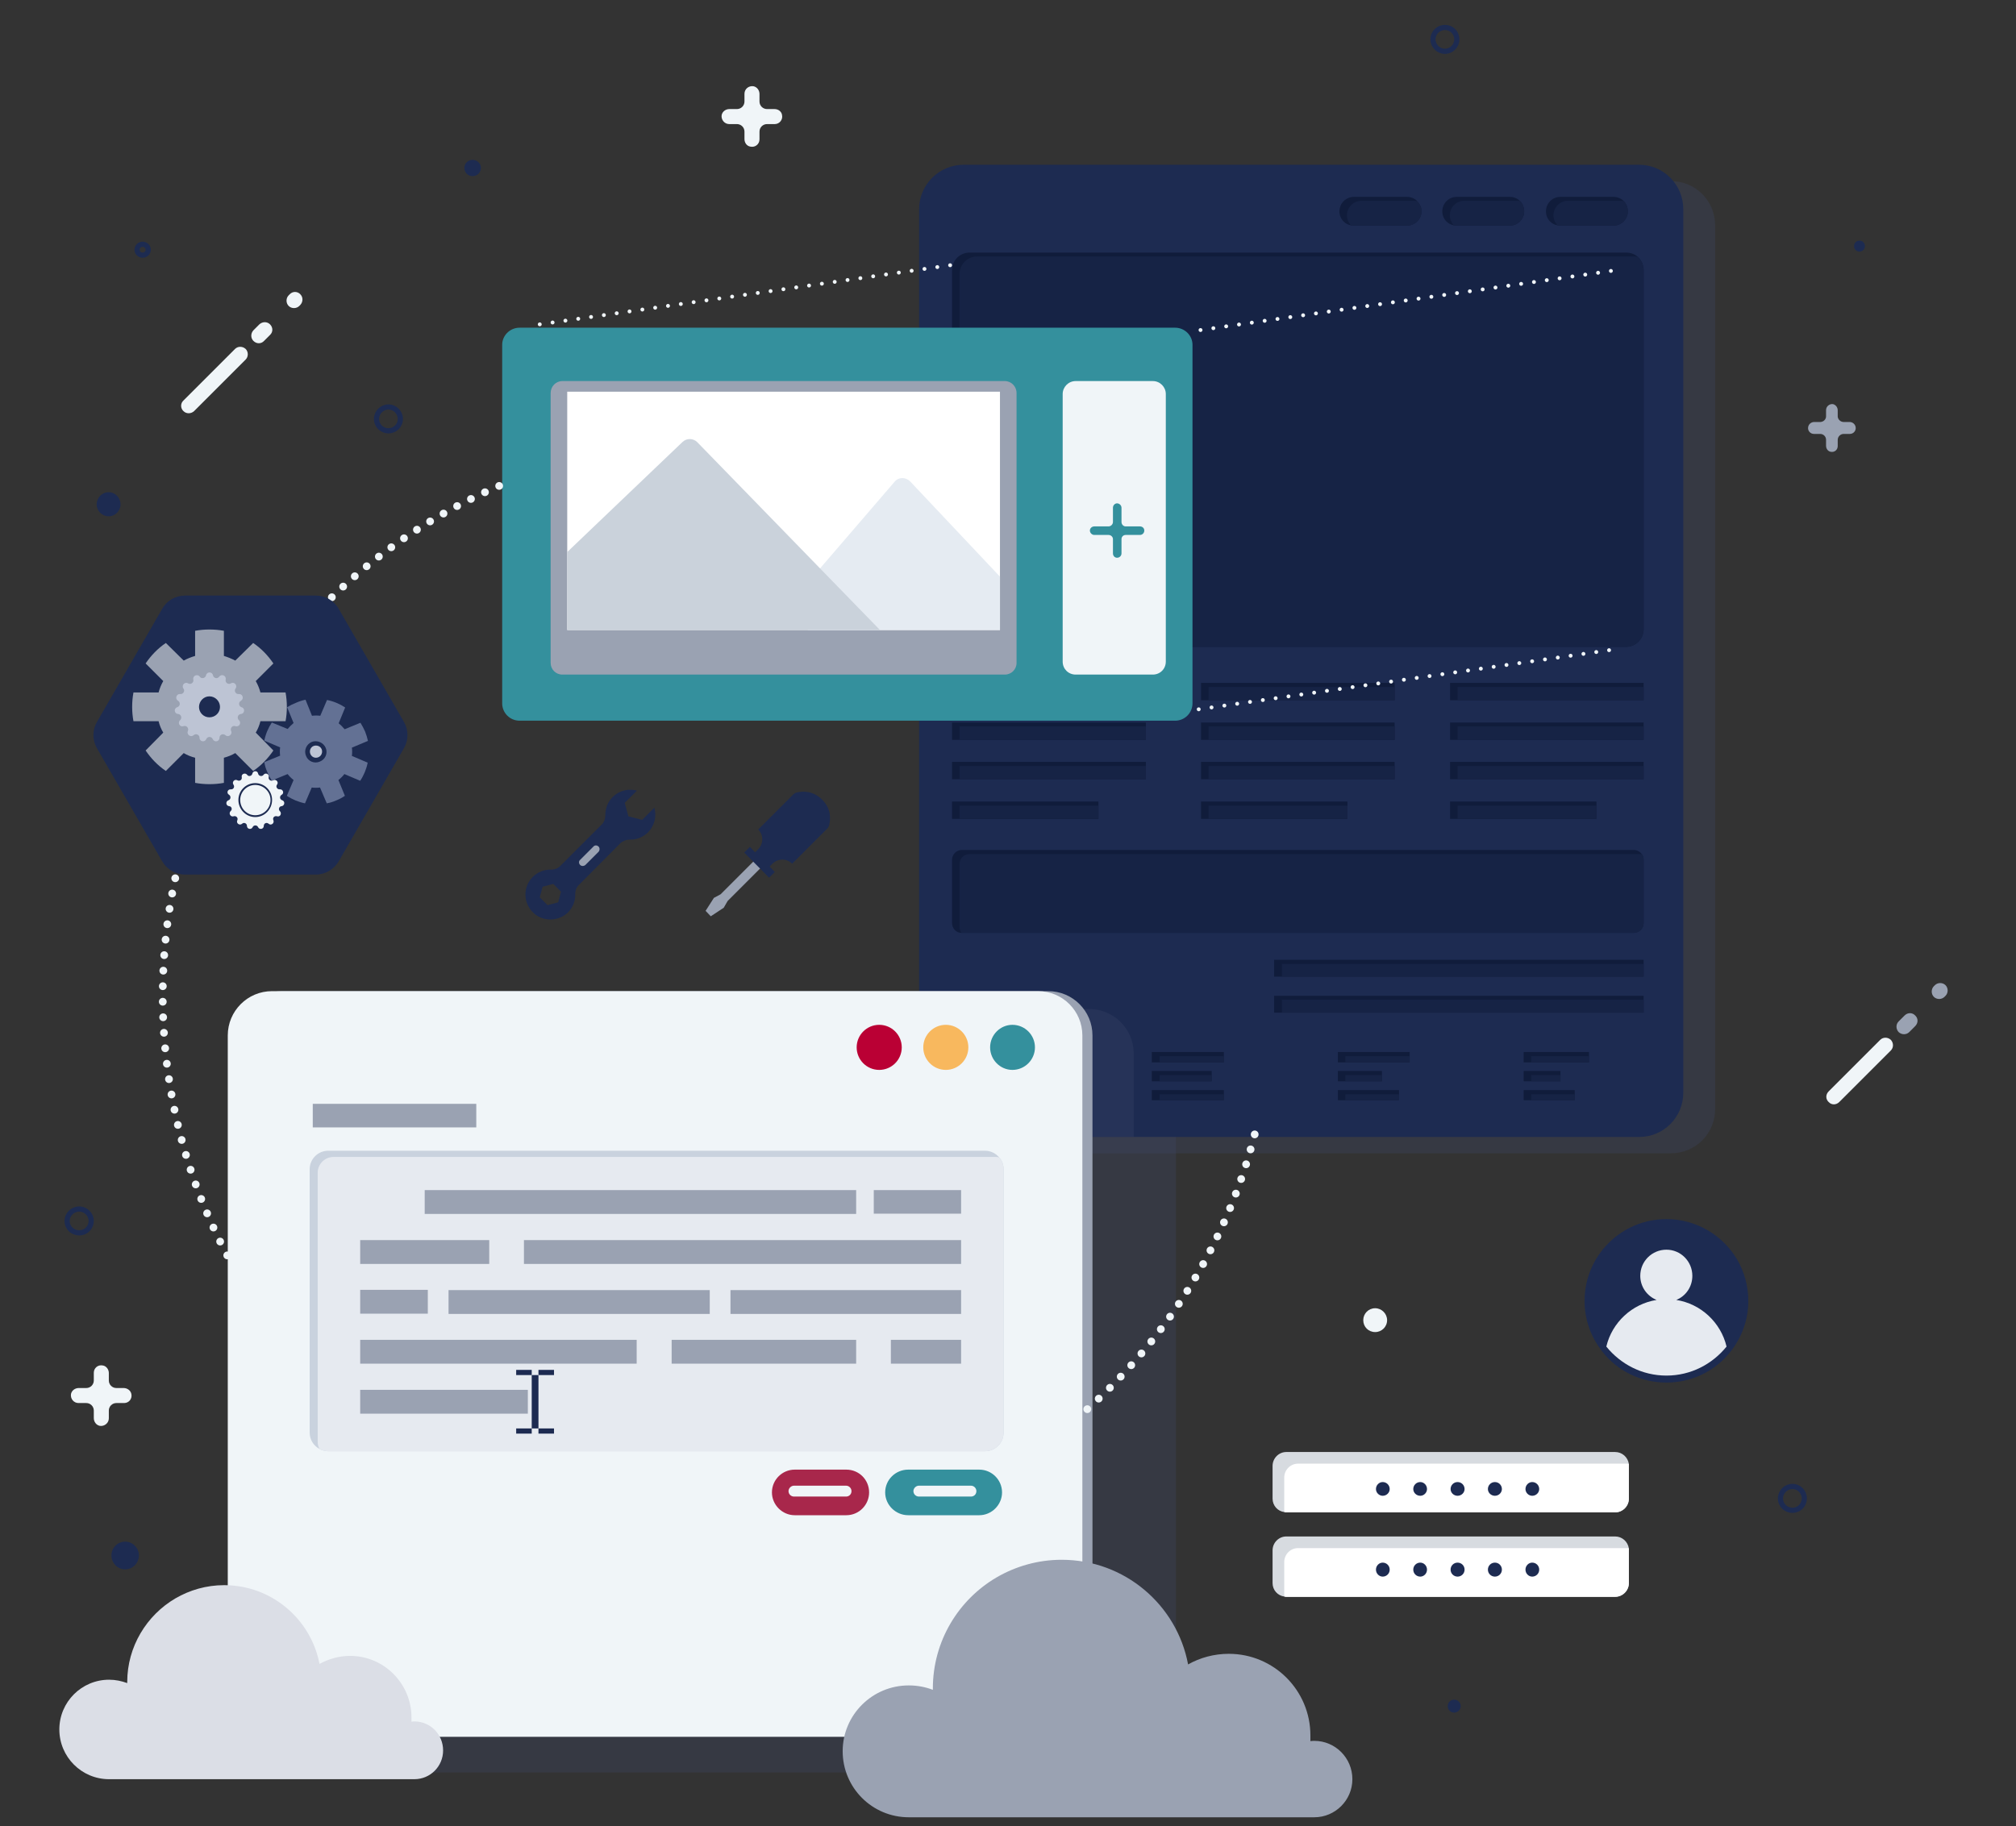 <svg version="1.2" xmlns="http://www.w3.org/2000/svg" viewBox="0 0 778 705" width="778" height="705">
	<rect x="0" y="0" width="778" height="705" fill="#333333" stroke="none"/>
	<title>bg_green-svg</title>
	<style>
		.s0 { opacity: .3;mix-blend-mode: multiply;fill: #3d4968 } 
		.s1 { fill: #1d2b51 } 
		.s2 { fill: #101c3b } 
		.s3 { fill: #162345 } 
		.s4 { fill: #9aa2b2 } 
		.s5 { fill: #f0f5f8 } 
		.s6 { fill: #34909d } 
		.s7 { fill: #f8b85e } 
		.s8 { fill: #ba0034 } 
		.s9 { fill: none;stroke: #f0f5f8;stroke-linecap: round;stroke-width: 1.5;stroke-dasharray: 0,5 } 
		.s10 { fill: none;stroke: #f0f5f8;stroke-linecap: round;stroke-width: 3;stroke-dasharray: 0,6 } 
		.s11 { fill: #637194 } 
		.s12 { fill: #bdc4d4 } 
		.s13 { fill: #e6eaf0 } 
		.s14 { fill: #c9d2de } 
		.s15 { fill: #a8274b } 
		.s16 { fill: #dbdee6 } 
		.s17 { fill: #d7dbe0 } 
		.s18 { fill: #ffffff } 
		.s19 { fill: #e5ebf2 } 
		.s20 { fill: #cad2db } 
		.s21 { fill: none;stroke: #1d2b51;stroke-width: 2 } 
	</style>
	<g id="Layer 3">
		<g id="&lt;Group&gt;">
			<g id="&lt;Group&gt;">
				<g id="&lt;Group&gt;">
					<g id="web homepage 1 ">
						<g id="&lt;Group&gt;">
							<path id="&lt;Path&gt;" class="s0" d="m661.9 87v341.1c0 9.5-7.6 17.1-17.1 17.1h-256.7c-9.5 0-17.2-7.6-17.2-17.1v-341.1c0-9.5 7.7-17.1 17.2-17.1h256.7c9.5 0 17.1 7.6 17.1 17.1z"/>
							<path id="&lt;Path&gt;" class="s1" d="m649.6 80.7v341.1c0 9.5-7.6 17.1-17.1 17.1h-256.7c-9.5 0-17.2-7.6-17.2-17.1v-25.4h-3.9v-315.7c0-9.4 7.7-17.1 17.2-17.1h260.6c9.5 0 17.1 7.7 17.1 17.1z"/>
							<path id="&lt;Path&gt;" class="s0" d="m437.5 406.6v32.3h-61.7c-9.5 0-17.2-7.6-17.2-17.1v-25.4h-3.9v-6.9h65.6c9.5 0 17.2 7.7 17.2 17.1z"/>
							<path id="&lt;Path&gt;" class="s2" d="m628.2 81.6c0 3-2.5 5.5-5.5 5.5h-20.6q-0.5 0-1-0.1c-1.1-0.2-2.1-0.7-2.9-1.5-1-1-1.6-2.4-1.6-3.9 0-3.1 2.5-5.6 5.5-5.6h20.6c1.5 0 2.9 0.6 3.9 1.6 1 1 1.6 2.4 1.6 4z"/>
							<path id="&lt;Path&gt;" class="s2" d="m588.2 81.6c0 3-2.5 5.5-5.5 5.5h-20.6q-0.5 0-1-0.1c-1.1-0.2-2.1-0.7-2.9-1.5-1-1-1.6-2.4-1.6-3.9 0-3.1 2.5-5.6 5.5-5.6h20.6c1.5 0 2.9 0.6 3.9 1.6 1 1 1.6 2.4 1.6 4z"/>
							<path id="&lt;Path&gt;" class="s2" d="m548.6 81.6c0 3-2.6 5.5-5.6 5.5h-20.5q-0.6 0-1.1-0.1c-1.1-0.2-2.1-0.7-2.9-1.5-1-1-1.6-2.4-1.6-3.9 0-3.1 2.5-5.6 5.6-5.6h20.5c1.5 0 2.9 0.6 3.9 1.6q0 0 0 0.1c1 1 1.7 2.3 1.7 3.9z"/>
							<path id="&lt;Path&gt;" class="s2" d="m634.3 104.3v138.6c0 3.7-3 6.8-6.8 6.8h-253.3q-0.9 0-1.7-0.2c-2.9-0.8-5.1-3.4-5.1-6.6v-138.6c0-3.8 3-6.8 6.8-6.8h253.3c1.8 0 3.4 0.6 4.6 1.7 1.4 1.3 2.2 3.1 2.2 5.1z"/>
							<path id="&lt;Path&gt;" class="s2" d="m442.2 263.6v6.7h-74.8v-6.7z"/>
							<path id="&lt;Path&gt;" class="s2" d="m442.2 278.9v6.7h-74.8v-6.7z"/>
							<path id="&lt;Path&gt;" class="s2" d="m442.2 294.1v6.7h-74.8v-6.7z"/>
							<path id="&lt;Path&gt;" class="s2" d="m423.9 309.4v6.7h-56.5v-6.7z"/>
							<path id="&lt;Path&gt;" class="s2" d="m538.2 263.6v6.7h-74.7v-6.7z"/>
							<path id="&lt;Path&gt;" class="s2" d="m538.2 278.9v6.7h-74.7v-6.7z"/>
							<path id="&lt;Path&gt;" class="s2" d="m538.2 294.1v6.7h-74.7v-6.7z"/>
							<path id="&lt;Path&gt;" class="s2" d="m520 309.4v6.7h-56.5v-6.7z"/>
							<path id="&lt;Path&gt;" class="s2" d="m634.3 263.6v6.7h-74.7v-6.7z"/>
							<path id="&lt;Path&gt;" class="s2" d="m634.3 278.9v6.7h-74.7v-6.7z"/>
							<path id="&lt;Path&gt;" class="s2" d="m634.3 294.1v6.7h-74.7v-6.7z"/>
							<path id="&lt;Path&gt;" class="s2" d="m616.1 309.4v6.7h-56.5v-6.7z"/>
							<path id="&lt;Path&gt;" class="s2" d="m634.3 331.9v24.4c0 2.1-1.7 3.8-3.8 3.8h-259.5c-2 0-3.6-1.7-3.6-3.8v-24.4c0-2.1 1.7-3.8 3.8-3.8h259.3c1.3 0 2.4 0.7 3.1 1.6 0.5 0.6 0.7 1.4 0.7 2.2z"/>
							<path id="&lt;Path&gt;" class="s2" d="m634.3 370.5v6.5h-142.6v-6.5z"/>
							<path id="&lt;Path&gt;" class="s2" d="m634.3 384.4v6.5h-142.6v-6.5z"/>
							<g id="&lt;Group&gt;">
								<path id="&lt;Path&gt;" class="s2" d="m404.9 406.1v4h-32.1v-4z"/>
								<path id="&lt;Path&gt;" class="s2" d="m400.6 413.4v4h-27.8v-4z"/>
								<path id="&lt;Path&gt;" class="s2" d="m404.7 420.8v3.9h-31.9v-3.9z"/>
							</g>
							<g id="&lt;Group&gt;">
								<path id="&lt;Path&gt;" class="s2" d="m472.3 406.1v4h-27.8v-4z"/>
								<path id="&lt;Path&gt;" class="s2" d="m467.6 413.4v4h-23.1v-4z"/>
								<path id="&lt;Path&gt;" class="s2" d="m472.3 420.8v3.9h-27.8v-3.9z"/>
							</g>
							<g id="&lt;Group&gt;">
								<path id="&lt;Path&gt;" class="s2" d="m544 406.1v4h-27.7v-4z"/>
								<path id="&lt;Path&gt;" class="s2" d="m533.3 413.4v4h-17v-4z"/>
								<path id="&lt;Path&gt;" class="s2" d="m539.9 420.8v3.9h-23.6v-3.9z"/>
							</g>
							<g id="&lt;Group&gt;">
								<path id="&lt;Path&gt;" class="s2" d="m613.2 406.1v4h-25.2v-4z"/>
								<path id="&lt;Path&gt;" class="s2" d="m602.2 413.4v4h-14.2v-4z"/>
								<path id="&lt;Path&gt;" class="s2" d="m607.7 420.8v3.9h-19.7v-3.9z"/>
							</g>
							<path id="&lt;Path&gt;" class="s3" d="m628.2 81.6c0 3-2.5 5.5-5.5 5.5h-20.6q-0.5 0-1-0.1c-1-1-1.6-2.4-1.6-3.9 0-3 2.5-5.6 5.6-5.6h20.5q0.5 0 1 0.1c1 1 1.6 2.4 1.6 4z"/>
							<path id="&lt;Path&gt;" class="s3" d="m588.2 81.6c0 3-2.5 5.5-5.5 5.5h-20.6q-0.5 0-1-0.1c-1-1-1.6-2.4-1.6-3.9 0-3 2.5-5.6 5.6-5.6h20.5q0.5 0 1 0.1c1 1 1.6 2.4 1.6 4z"/>
							<path id="&lt;Path&gt;" class="s3" d="m548.6 81.6c0 3-2.6 5.5-5.6 5.5h-20.5q-0.6 0-1.1-0.1c-1-1-1.6-2.4-1.6-3.9 0-3 2.5-5.6 5.6-5.6h20.5q0.5 0 1 0.2c1 1 1.7 2.3 1.7 3.9z"/>
							<path id="&lt;Path&gt;" class="s3" d="m634.3 104.3v138.6c0 3.7-3 6.8-6.8 6.8h-253.3q-0.9 0-1.7-0.2c-1.3-1.3-2.2-3.1-2.2-5.1v-138.6c0-3.7 3-6.8 6.8-6.8h253.3q0.9 0 1.7 0.2c1.4 1.3 2.2 3.1 2.2 5.1z"/>
							<path id="&lt;Path&gt;" class="s3" d="m442.2 265.2v5.1h-71.9v-5.1z"/>
							<path id="&lt;Path&gt;" class="s3" d="m442.2 280.4v5.2h-71.9v-5.2z"/>
							<path id="&lt;Path&gt;" class="s3" d="m442.2 295.7v5.1h-71.9v-5.1z"/>
							<path id="&lt;Path&gt;" class="s3" d="m423.9 311v5.1h-53.6v-5.1z"/>
							<path id="&lt;Path&gt;" class="s3" d="m538.2 265.2v5.1h-71.8v-5.1z"/>
							<path id="&lt;Path&gt;" class="s3" d="m538.2 280.4v5.2h-71.8v-5.2z"/>
							<path id="&lt;Path&gt;" class="s3" d="m538.2 295.7v5.1h-71.8v-5.1z"/>
							<path id="&lt;Path&gt;" class="s3" d="m520 311v5.1h-53.6v-5.1z"/>
							<path id="&lt;Path&gt;" class="s3" d="m634.3 265.2v5.1h-71.8v-5.1z"/>
							<path id="&lt;Path&gt;" class="s3" d="m634.3 280.4v5.2h-71.8v-5.2z"/>
							<path id="&lt;Path&gt;" class="s3" d="m634.3 295.7v5.1h-71.8v-5.1z"/>
							<path id="&lt;Path&gt;" class="s3" d="m616.1 311v5.1h-53.6v-5.1z"/>
							<path id="&lt;Path&gt;" class="s3" d="m634.3 331.9v24.4c0 2.1-1.7 3.8-3.8 3.8h-259.5c-0.4-0.6-0.7-1.4-0.7-2.2v-24.4c0-2.1 1.7-3.8 3.8-3.8h259.3q0.1 0 0.2 0c0.5 0.6 0.7 1.4 0.7 2.2z"/>
							<path id="&lt;Path&gt;" class="s3" d="m634.3 372.1v4.9h-139.6v-4.9z"/>
							<path id="&lt;Path&gt;" class="s3" d="m634.3 385.9v5h-139.6v-5z"/>
							<g id="&lt;Group&gt;">
								<path id="&lt;Path&gt;" class="s3" d="m404.9 407.7v2.4h-29.1v-2.4z"/>
								<path id="&lt;Path&gt;" class="s3" d="m400.6 415v2.4h-24.8v-2.4z"/>
								<path id="&lt;Path&gt;" class="s3" d="m404.7 422.4v2.3h-28.9v-2.3z"/>
							</g>
							<g id="&lt;Group&gt;">
								<path id="&lt;Path&gt;" class="s3" d="m472.3 407.7v2.4h-24.8v-2.4z"/>
								<path id="&lt;Path&gt;" class="s3" d="m467.6 415v2.4h-20.1v-2.4z"/>
								<path id="&lt;Path&gt;" class="s3" d="m472.3 422.4v2.3h-24.8v-2.3z"/>
							</g>
							<g id="&lt;Group&gt;">
								<path id="&lt;Path&gt;" class="s3" d="m544 407.7v2.4h-24.8v-2.4z"/>
								<path id="&lt;Path&gt;" class="s3" d="m533.3 415v2.4h-14.1v-2.4z"/>
								<path id="&lt;Path&gt;" class="s3" d="m539.9 422.4v2.3h-20.7v-2.3z"/>
							</g>
							<g id="&lt;Group&gt;">
								<path id="&lt;Path&gt;" class="s3" d="m613.2 407.7v2.4h-22.3v-2.4z"/>
								<path id="&lt;Path&gt;" class="s3" d="m602.2 415v2.4h-11.3v-2.4z"/>
								<path id="&lt;Path&gt;" class="s3" d="m607.7 422.4v2.3h-16.8v-2.3z"/>
							</g>
						</g>
					</g>
					<g id="Artwork 4 1 ">
						<g id="&lt;Group&gt;">
							<path id="&lt;Path&gt;" class="s0" d="m453.8 438.9v230.6c0 8.1-6.6 14.7-14.7 14.7h-300.3c-8.2 0-14.8-6.6-14.8-14.7v-258.3c0-8.2 6.6-14.8 14.8-14.8h233.6v25.4c0 9.5 7.7 17.1 17.2 17.1z"/>
							<path id="&lt;Path&gt;" class="s4" d="m404.5 670.4h-295.6c-9.4 0-17.1-7.6-17.1-17.1v-253.6c0-9.4 7.7-17.1 17.1-17.1h295.6c9.5 0 17.1 7.7 17.1 17.1v253.6c0 9.5-7.6 17.1-17.1 17.1z"/>
							<path id="&lt;Path&gt;" class="s5" d="m400.6 670.4h-295.6c-9.5 0-17.1-7.6-17.1-17.1v-253.6c0-9.4 7.6-17.1 17.1-17.1h295.6c9.5 0 17.1 7.7 17.1 17.1v253.6c0 9.5-7.6 17.1-17.1 17.1z"/>
							<g id="&lt;Group&gt;">
								<path id="&lt;Path&gt;" class="s6" d="m399.4 404.3c0 4.8-3.9 8.7-8.7 8.7-4.7 0-8.6-3.9-8.6-8.7 0-4.8 3.9-8.7 8.6-8.7 4.8 0 8.7 3.9 8.7 8.7z"/>
								<path id="&lt;Path&gt;" class="s7" d="m373.7 404.3c0 4.8-3.9 8.7-8.7 8.7-4.8 0-8.7-3.9-8.7-8.7 0-4.8 3.9-8.7 8.7-8.7 4.8 0 8.7 3.9 8.7 8.7z"/>
								<path id="&lt;Path&gt;" class="s8" d="m348 404.3c0 4.8-3.9 8.7-8.7 8.7-4.8 0-8.7-3.9-8.7-8.7 0-4.8 3.9-8.7 8.7-8.7 4.8 0 8.7 3.9 8.7 8.7z"/>
							</g>
						</g>
					</g>
					<g id="&lt;Group&gt;">
						<path id="&lt;Path&gt;" class="s9" d="m208.3 125.2l163.1-23.5"/>
						<path id="&lt;Path&gt;" class="s9" d="m463.3 127.4l163.1-23.5"/>
						<path id="&lt;Path&gt;" class="s9" d="m462.6 273.8l163.1-23.5"/>
					</g>
					<path id="&lt;Path&gt;" class="s6" d="m460.2 133.1v138.4c0 3.7-3 6.7-6.7 6.7h-253c-3.7 0-6.7-3-6.7-6.7v-138.4c0-3.6 3-6.6 6.7-6.6h253c3.7 0 6.7 3 6.7 6.6z"/>
					<g id="&lt;Group&gt;">
						<path id="&lt;Path&gt;" class="s10" d="m87.7 484.6c-15.9-29.9-24.9-64-24.9-100.2 0-88.6 53.9-164.7 130.7-197.2"/>
						<path id="&lt;Path&gt;" class="s10" d="m484.2 437.9c-11.1 43.3-35.4 81.2-68.4 109.4"/>
					</g>
					<g id="&lt;Group&gt;">
						<path id="&lt;Path&gt;" class="s1" d="m130.7 235l25.2 43.7c1.8 3.1 1.8 7 0 10.1l-25.2 43.7c-1.8 3.1-5.2 5.1-8.8 5.1h-50.5c-3.6 0-7-2-8.8-5.1l-25.2-43.7c-1.8-3.1-1.8-7 0-10.1l25.2-43.7c1.8-3.2 5.2-5.1 8.8-5.1h50.5c3.6 0 7 1.9 8.8 5.1z"/>
						<g id="&lt;Group&gt;">
							<g id="gear 8 ">
								<path id="&lt;Compound Path&gt;" fill-rule="evenodd" class="s11" d="m135.8 288.6q0.2 1.6 0 3.2l6.1 2.6c-0.5 2.5-1.5 4.9-2.9 7l-6.1-2.6q-1 1.3-2.3 2.3l2.5 6.1q-1.6 1.1-3.4 1.8-1.8 0.8-3.6 1.1l-2.6-6.1q-1.6 0.2-3.2 0l-2.6 6.1c-2.5-0.5-4.9-1.5-7-2.9l2.6-6.1q-1.3-1-2.3-2.3l-6.1 2.5q-1.1-1.6-1.8-3.4-0.8-1.8-1.1-3.7l6.1-2.5q-0.2-1.6 0-3.2l-6.1-2.6c0.5-2.5 1.5-4.9 2.9-7l6.1 2.5q1-1.2 2.3-2.3l-2.5-6.1q1.6-1 3.4-1.7 1.8-0.8 3.7-1.2l2.5 6.2q1.6-0.2 3.2 0l2.6-6.1c2.5 0.5 4.9 1.5 7 2.9l-2.5 6.1q1.2 1 2.3 2.3l6.1-2.5q1 1.6 1.8 3.4 0.7 1.8 1.1 3.6zm-10.1 0.1c-0.9-2.1-3.3-3.1-5.4-2.3-2.1 0.9-3.1 3.3-2.2 5.4 0.8 2.1 3.2 3.1 5.3 2.2 2.1-0.8 3.2-3.2 2.3-5.3z"/>
							</g>
							<g id="&lt;Group&gt;">
								<g id="gear 4 ">
									<path id="&lt;Compound Path&gt;" fill-rule="evenodd" class="s4" d="m100.5 278.4q-0.6 2.4-1.8 4.4l6.8 6.9c-2.1 3.1-4.7 5.8-7.8 7.9l-6.9-6.9q-2.1 1.2-4.4 1.8v9.7q-2.7 0.5-5.6 0.5-2.8 0-5.5-0.5v-9.7q-2.4-0.6-4.4-1.8l-6.9 6.9c-3.1-2.1-5.7-4.8-7.8-7.9l6.8-6.9q-1.2-2-1.8-4.4h-9.7q-0.5-2.7-0.5-5.5 0-2.9 0.5-5.6h9.7q0.6-2.3 1.8-4.4l-6.8-6.8c2.1-3.1 4.7-5.8 7.8-7.9l6.9 6.8q2-1.1 4.4-1.8v-9.7q2.7-0.5 5.5-0.5 2.9 0 5.6 0.5v9.7q2.3 0.7 4.4 1.8l6.9-6.8c3.1 2.1 5.7 4.8 7.8 7.9l-6.8 6.8q1.2 2.1 1.8 4.4h9.7q0.5 2.7 0.5 5.6 0 2.8-0.5 5.5zm-13.7-5.5c0-3.4-2.7-6.1-6-6.1-3.3 0-6 2.7-6 6.1 0 3.3 2.7 6 6 6 3.3 0 6-2.7 6-6z"/>
								</g>
								<g id="gear 10 ">
									<path id="&lt;Compound Path&gt;" fill-rule="evenodd" class="s12" d="m93 275.6c-1.2 0.1-1.7 1.6-0.8 2.4 1.1 1 0.1 2.8-1.4 2.3-1.1-0.4-2.1 0.8-1.6 1.9 0.6 1.3-1.1 2.6-2.2 1.6-0.9-0.8-2.3-0.2-2.3 1 0 1.5-2 1.9-2.6 0.5-0.5-1.1-2-1.1-2.5 0-0.6 1.4-2.6 1-2.6-0.5 0-1.2-1.4-1.8-2.3-1-1.1 1-2.8-0.3-2.2-1.6 0.5-1.1-0.5-2.3-1.7-1.9-1.4 0.5-2.4-1.3-1.3-2.3 0.9-0.8 0.4-2.3-0.8-2.4-1.5-0.1-1.7-2.2-0.3-2.6 1.2-0.4 1.3-1.9 0.3-2.5-1.3-0.8-0.6-2.7 0.8-2.6 1.2 0.2 2-1.2 1.3-2.1-0.9-1.2 0.5-2.8 1.8-2 1 0.6 2.3-0.3 2-1.5-0.3-1.5 1.6-2.3 2.5-1.1 0.6 1 2.2 0.6 2.4-0.5 0.3-1.5 2.4-1.5 2.7 0 0.2 1.1 1.7 1.5 2.4 0.5 0.9-1.2 2.8-0.4 2.5 1.1-0.3 1.2 1 2.1 2 1.5 1.3-0.8 2.7 0.8 1.8 2-0.7 0.9 0.1 2.3 1.3 2.1 1.4-0.1 2.1 1.8 0.8 2.6-1.1 0.6-0.9 2.1 0.2 2.5 1.5 0.4 1.2 2.5-0.2 2.6zm-8.1-2.7c0-2.2-1.8-4.1-4.1-4.1-2.2 0-4 1.9-4 4.1 0 2.2 1.8 4 4 4 2.3 0 4.1-1.8 4.1-4z"/>
								</g>
							</g>
							<path id="&lt;Path&gt;" class="s12" d="m124.3 290.1c0 1.3-1 2.4-2.4 2.4-1.3 0-2.3-1.1-2.3-2.4 0-1.3 1-2.3 2.3-2.3 1.4 0 2.4 1 2.4 2.3z"/>
							<g id="&lt;Group&gt;">
								<g id="gear 9 ">
									<path id="&lt;Compound Path&gt;" fill-rule="evenodd" class="s5" d="m108.7 311.2c-1 0-1.4 1.3-0.7 1.9 0.9 0.9 0.1 2.4-1.1 2-1-0.3-1.8 0.6-1.4 1.5 0.5 1.2-0.9 2.2-1.8 1.4-0.8-0.7-1.9-0.2-1.9 0.8 0 1.3-1.7 1.6-2.2 0.5-0.4-0.9-1.7-0.9-2.1 0-0.5 1.1-2.2 0.8-2.2-0.5 0-1-1.2-1.5-1.9-0.8-0.9 0.8-2.4-0.2-1.8-1.4 0.4-0.9-0.5-1.8-1.4-1.5-1.2 0.4-2.1-1.1-1.2-2 0.8-0.6 0.4-1.9-0.6-1.9-1.3-0.2-1.4-1.9-0.2-2.3 0.9-0.3 1-1.6 0.2-2.1-1.1-0.6-0.6-2.2 0.7-2.1 1 0.1 1.6-1 1-1.8-0.7-1 0.4-2.3 1.5-1.7 0.9 0.5 1.9-0.2 1.7-1.2-0.3-1.2 1.3-1.9 2.1-0.9 0.5 0.8 1.8 0.5 2-0.5 0.3-1.2 2-1.2 2.2 0 0.2 1 1.5 1.3 2.1 0.5 0.7-1 2.3-0.3 2 0.9-0.2 1 0.9 1.7 1.7 1.2 1.1-0.6 2.3 0.7 1.5 1.7-0.6 0.8 0.1 1.9 1.1 1.8 1.2-0.1 1.8 1.5 0.7 2.1-0.9 0.5-0.8 1.8 0.2 2.1 1.2 0.4 1 2.1-0.2 2.3zm-3.7-2.4c0-3.6-2.9-6.5-6.5-6.5-3.6 0-6.5 2.9-6.5 6.5 0 3.6 2.9 6.6 6.5 6.6 3.6 0 6.5-3 6.5-6.6z"/>
								</g>
								<path id="&lt;Path&gt;" class="s5" d="m104.4 308.8c0 3.3-2.7 5.9-5.9 5.9-3.2 0-5.8-2.6-5.8-5.9 0-3.2 2.6-5.8 5.8-5.8 3.2 0 5.9 2.6 5.9 5.8z"/>
							</g>
						</g>
					</g>
					<g id="user man account 2 ">
						<g id="&lt;Group&gt;">
							<path id="&lt;Path&gt;" class="s1" d="m674.7 502.2c0 7.4-2.6 14.2-6.9 19.6-5.8 7.3-14.7 11.9-24.7 11.9-10 0-19-4.6-24.7-11.9q-0.3-0.3-0.5-0.7c-4-5.2-6.4-11.8-6.4-18.9 0-17.5 14.2-31.6 31.6-31.6 11.6 0 21.8 6.3 27.3 15.6 2.7 4.7 4.3 10.1 4.3 16z"/>
							<path id="&lt;Path&gt;" class="s13" d="m666.3 519.8c-5.5 6.8-13.8 11.2-23.2 11.2-9.4 0-17.7-4.4-23.2-11.2 2.2-9.3 9.9-16.5 19.4-18-3.7-1.5-6.3-5.1-6.3-9.3 0-5.6 4.5-10.1 10.1-10.1 5.5 0 10 4.5 10 10.1 0 4.2-2.5 7.8-6.2 9.3 9.5 1.5 17.2 8.7 19.4 18z"/>
						</g>
					</g>
					<g id="&lt;Group&gt;">
						<path id="&lt;Path&gt;" class="s14" d="m387.3 451.4v101.6c0 4-3.2 7.2-7.2 7.2h-253.4c-1.2 0-2.4-0.3-3.4-0.9-2.3-1.2-3.8-3.6-3.8-6.3v-101.6c0-4 3.2-7.2 7.2-7.2h253.4c2.2 0 4.2 1 5.5 2.6 1.1 1.2 1.7 2.8 1.7 4.6z"/>
						<path id="&lt;Path&gt;" class="s13" d="m387.3 451.4v101.6c0 4-3.2 7.2-7.2 7.2h-253.4c-1.2 0-2.4-0.3-3.4-0.9q-0.7-1.2-0.7-2.7v-103.9c0-3.3 2.7-6.1 6.1-6.1h255.7q0.6 0 1.2 0.2c1.1 1.2 1.7 2.8 1.7 4.6z"/>
					</g>
					<path id="&lt;Path&gt;" class="s4" d="m183.8 435.2h-63.1v-9.1h63.1z"/>
					<g id="&lt;Group&gt;">
						<path id="&lt;Path&gt;" class="s6" d="m341.6 576.1c0-4.9 4-8.8 8.9-8.8h27.4c4.8 0 8.8 3.9 8.8 8.8 0 4.8-4 8.8-8.8 8.8h-27.4c-4.9 0-8.9-4-8.9-8.8z"/>
						<path id="&lt;Path&gt;" class="s15" d="m297.9 576.1c0-4.9 4-8.8 8.8-8.8h19.9c4.9 0 8.8 3.9 8.8 8.8 0 4.8-3.9 8.8-8.8 8.8h-19.9c-4.8 0-8.8-4-8.8-8.8z"/>
						<path id="&lt;Path&gt;" class="s5" d="m374.7 577.7h-20.1c-1.1 0-2.1-0.9-2.1-2.1 0-1.1 1-2.1 2.1-2.1h20.1c1.2 0 2.1 1 2.1 2.1 0 1.2-0.9 2.1-2.1 2.1z"/>
						<path id="&lt;Path&gt;" class="s5" d="m326.5 577.7h-20.1c-1.1 0-2.1-0.9-2.1-2.1 0-1.1 1-2.1 2.1-2.1h20.1c1.2 0 2.1 1 2.1 2.1 0 1.2-0.9 2.1-2.1 2.1z"/>
					</g>
					<g id="&lt;Group&gt;">
						<path id="&lt;Path&gt;" class="s1" d="m207.8 551.4h-2.6v-20.6h2.6z"/>
						<g id="&lt;Group&gt;">
							<path id="&lt;Path&gt;" class="s1" d="m213.8 530.8h-6v-2h6z"/>
							<path id="&lt;Path&gt;" class="s1" d="m205.2 530.8h-6v-2h6z"/>
						</g>
						<g id="&lt;Group&gt;">
							<path id="&lt;Path&gt;" class="s1" d="m213.8 553.4h-6v-2h6z"/>
							<path id="&lt;Path&gt;" class="s1" d="m205.2 553.4h-6v-2h6z"/>
						</g>
					</g>
					<g id="text 4 ">
						<path id="&lt;Compound Path&gt;" class="s4" d="m165.1 507.1h-26.1v-9.2h26.1zm94.1 10.1h71.2v9.2h-71.2zm71.2-48.6h-166.5v-9.2h166.5zm-191.4 67.9h64.7v9.2h-64.7zm49.8-48.6h-49.8v-9.2h49.8zm-15.7 10.1h100.8v9.2h-100.8zm72.6 28.4h-106.7v-9.2h106.7zm36.2-28.4h89v9.2h-89zm-79.7-19.3h168.7v9.2h-168.7zm168.7-19.3v9.1h-33.7v-9.1zm-27.1 57.8h27.1v9.2h-27.1z"/>
					</g>
					<g id="cloud 8 ">
						<g id="&lt;Group&gt;">
							<path id="&lt;Path&gt;" class="s4" d="m521.9 686.8c0 8.1-6.6 14.7-14.7 14.7h-156.5c-14.1 0-25.5-11.4-25.5-25.5 0-14 11.4-25.4 25.5-25.4 3.3 0 6.4 0.6 9.3 1.7q0-0.2 0-0.5c0-18.3 9.9-34.3 24.6-42.9 7.4-4.3 16-6.8 25.1-6.8 24.3 0 44.5 17.4 48.8 40.4 4.6-2.6 10-4.1 15.7-4.1 17.4 0 31.5 14.1 31.5 31.5q0 1.1 0 2.2 0.7-0.1 1.5-0.1c8.1 0 14.7 6.6 14.7 14.8z"/>
						</g>
					</g>
					<g id="cloud 9 ">
						<g id="&lt;Group&gt;">
							<path id="&lt;Path&gt;" class="s16" d="m171 675.7c0 6.1-4.9 11.1-11.1 11.1h-117.8c-10.6 0-19.2-8.6-19.2-19.2 0-10.6 8.6-19.2 19.2-19.2 2.5 0 4.8 0.5 7 1.3q0-0.2 0-0.4c0-13.7 7.5-25.8 18.6-32.3 5.5-3.2 11.9-5.1 18.8-5.1 18.3 0 33.5 13.1 36.8 30.4 3.5-1.9 7.5-3.1 11.8-3.1 13.1 0 23.7 10.7 23.7 23.8q0 0.8 0 1.6 0.5-0.1 1.1-0.1c6.2 0 11.1 5 11.1 11.2z"/>
						</g>
					</g>
					<g id="login 1 ">
						<g id="&lt;Group&gt;">
							<g id="&lt;Group&gt;">
								<path id="&lt;Path&gt;" class="s17" d="m628.6 565.9v12.6c0 2.9-2.4 5.3-5.3 5.3h-126.9q-0.4 0-0.7-0.1c-2.6-0.3-4.6-2.5-4.6-5.2v-12.6c0-3 2.4-5.4 5.3-5.4h126.9c2.7 0 4.9 2 5.3 4.6q0 0.4 0 0.8z"/>
								<path id="&lt;Path&gt;" class="s18" d="m628.6 565.9v12.6c0 2.9-2.4 5.3-5.3 5.3h-126.9q-0.4 0-0.7-0.1-0.1-0.3-0.1-0.7v-12.6c0-3 2.4-5.4 5.3-5.4h126.9q0.4 0 0.8 0.1 0 0.4 0 0.8z"/>
							</g>
							<g id="&lt;Group&gt;">
								<path id="&lt;Path&gt;" class="s17" d="m628.6 598.5v12.6c0 2.9-2.4 5.3-5.3 5.3h-126.9q-0.4 0-0.7-0.1c-2.6-0.3-4.6-2.5-4.6-5.2v-12.6c0-3 2.4-5.4 5.3-5.4h126.9c2.7 0 4.9 2 5.3 4.6q0 0.4 0 0.8z"/>
								<path id="&lt;Path&gt;" class="s18" d="m628.6 598.5v12.6c0 2.9-2.4 5.3-5.3 5.3h-126.9q-0.4 0-0.7-0.1-0.1-0.3-0.1-0.7v-12.6c0-3 2.4-5.4 5.3-5.4h126.9q0.4 0 0.8 0.1 0 0.4 0 0.8z"/>
							</g>
						</g>
						<g id="&lt;Group&gt;">
							<path id="&lt;Path&gt;" class="s1" d="m536.3 574.8c0 1.4-1.2 2.6-2.7 2.6-1.4 0-2.6-1.2-2.6-2.6 0-1.5 1.2-2.7 2.6-2.7 1.5 0 2.7 1.2 2.7 2.7z"/>
							<path id="&lt;Path&gt;" class="s1" d="m550.7 574.8c0 1.4-1.2 2.6-2.6 2.6-1.5 0-2.7-1.2-2.7-2.6 0-1.5 1.2-2.7 2.7-2.7 1.4 0 2.6 1.2 2.6 2.7z"/>
							<path id="&lt;Path&gt;" class="s1" d="m565.2 574.8c0 1.4-1.2 2.6-2.7 2.6-1.5 0-2.7-1.2-2.7-2.6 0-1.5 1.2-2.7 2.7-2.7 1.5 0 2.7 1.2 2.7 2.7z"/>
							<path id="&lt;Path&gt;" class="s1" d="m579.6 574.8c0 1.4-1.2 2.6-2.7 2.6-1.5 0-2.7-1.2-2.7-2.6 0-1.5 1.2-2.7 2.7-2.7 1.5 0 2.7 1.2 2.7 2.7z"/>
							<path id="&lt;Path&gt;" class="s1" d="m594 574.8c0 1.4-1.2 2.6-2.7 2.6-1.4 0-2.6-1.2-2.6-2.6 0-1.5 1.2-2.7 2.6-2.7 1.5 0 2.7 1.2 2.7 2.7z"/>
						</g>
						<g id="&lt;Group&gt;">
							<path id="&lt;Path&gt;" class="s1" d="m536.3 605.9c0 1.5-1.2 2.7-2.7 2.7-1.4 0-2.6-1.2-2.6-2.7 0-1.5 1.2-2.7 2.6-2.7 1.5 0 2.7 1.2 2.7 2.7z"/>
							<path id="&lt;Path&gt;" class="s1" d="m550.7 605.9c0 1.5-1.2 2.7-2.6 2.7-1.5 0-2.7-1.2-2.7-2.7 0-1.5 1.2-2.7 2.7-2.7 1.4 0 2.6 1.2 2.6 2.7z"/>
							<path id="&lt;Path&gt;" class="s1" d="m565.2 605.9c0 1.5-1.2 2.7-2.7 2.7-1.5 0-2.7-1.2-2.7-2.7 0-1.5 1.2-2.7 2.7-2.7 1.5 0 2.7 1.2 2.7 2.7z"/>
							<path id="&lt;Path&gt;" class="s1" d="m579.6 605.9c0 1.5-1.2 2.7-2.7 2.7-1.5 0-2.7-1.2-2.7-2.7 0-1.5 1.2-2.7 2.7-2.7 1.5 0 2.7 1.2 2.7 2.7z"/>
							<path id="&lt;Path&gt;" class="s1" d="m594 605.9c0 1.5-1.2 2.7-2.7 2.7-1.4 0-2.6-1.2-2.6-2.7 0-1.5 1.2-2.7 2.6-2.7 1.5 0 2.7 1.2 2.7 2.7z"/>
						</g>
					</g>
					<g id="image photo 1 ">
						<g id="&lt;Group&gt;">
							<g id="&lt;Group&gt;">
								<path id="&lt;Path&gt;" class="s4" d="m387.8 260.4h-170.8c-2.5 0-4.5-2-4.5-4.5v-104.2c0-2.5 2-4.6 4.5-4.6h170.8c2.5 0 4.5 2.1 4.5 4.6v104.2c0 2.5-2 4.5-4.5 4.5z"/>
							</g>
							<g id="&lt;Group&gt;">
								<path id="&lt;Path&gt;" class="s18" d="m385.9 151.2v92h-167v-92z"/>
							</g>
							<path id="&lt;Path&gt;" class="s19" d="m385.9 222.6v20.6h-74.1l-6.5-10.8 39.9-46.4c1.5-1.9 4.3-1.9 6-0.2z"/>
							<path id="&lt;Path&gt;" class="s20" d="m339.6 243.2h-120.7v-30.1l44.5-42.5c1.6-1.5 4.1-1.5 5.7 0.1z"/>
						</g>
					</g>
					<g id="&lt;Group&gt;">
						<g id="&lt;Group&gt;">
							<path id="&lt;Path&gt;" class="s5" d="m449.9 152.1v103.3c0 2.8-2.2 5-5 5h-29.8c-2.8 0-5-2.2-5-5v-103.3c0-2.7 2.2-5 5-5h29.8c2.8 0 5 2.3 5 5z"/>
						</g>
						<path id="&lt;Path&gt;" class="s6" d="m434.4 203.2h5.5c1 0 1.7 0.7 1.7 1.6 0 0.9-0.7 1.7-1.7 1.7h-5.5c-0.9 0-1.6 0.7-1.6 1.6v5.5c0 1-0.8 1.7-1.7 1.7-0.9 0-1.6-0.7-1.6-1.7v-5.5c0-0.9-0.8-1.6-1.7-1.6h-5.5c-0.9 0-1.7-0.8-1.7-1.7 0-0.9 0.8-1.6 1.7-1.6h5.5c0.9 0 1.7-0.8 1.7-1.7v-5.5c0-0.9 0.7-1.7 1.6-1.7 0.9 0 1.7 0.8 1.7 1.7v5.5c0 0.9 0.7 1.7 1.6 1.7z"/>
					</g>
					<g id="setting 3 ">
						<g id="&lt;Group&gt;">
							<path id="&lt;Compound Path&gt;" fill-rule="evenodd" class="s1" d="m222 345c0.1 2.7-0.9 5.4-3 7.4-3.6 3.3-9.3 3.4-12.9 0.2-4.3-3.8-4.4-10.2-0.5-14.1 1.9-1.9 4.5-2.9 7-2.8 1.4 0 2.7-0.5 3.6-1.4l16-16c1-1 1.4-2.3 1.4-3.6 0-2.6 0.9-5.1 2.8-7 2.6-2.6 6.2-3.4 9.4-2.5l-4.7 4.7 1.4 5.2 5.3 1.4 4.7-4.7c1 3.2 0.1 6.9-2.4 9.5-2 1.9-4.5 2.9-7 2.8-1.4 0-2.7 0.5-3.7 1.4l-15.9 16c-1 0.9-1.5 2.2-1.5 3.5zm-6.6 3.3l1.1-4.1-3-3-4.1 1.1-1.1 4.1 3 3z"/>
							<path id="&lt;Path&gt;" class="s4" d="m223.9 333.9c-0.6-0.6-0.6-1.5 0-2l5.1-5.1c0.5-0.6 1.4-0.6 2 0 0.5 0.5 0.5 1.4 0 2l-5.1 5.1c-0.6 0.5-1.5 0.5-2 0z"/>
						</g>
					</g>
					<g id="&lt;Group&gt;">
						<path id="&lt;Path&gt;" class="s4" d="m279.3 350.4l-5 3.3-2-2.1 3.2-5 2.6-1.4 13.2-13.2 2.6 2.7-13.1 13.1z"/>
						<path id="&lt;Path&gt;" class="s1" d="m298.1 333.4l-1.1 1.1 2 2.1-2.2 2.2-9.6-9.7 2.2-2.2 2 2.1 1.2-1.2c2.1-2.1 2.1-5.5 0-7.6l13.5-13.5q0.6-0.6 1.4-0.8c1.8-0.4 6-1 9.8 2.8 3.8 3.8 3.1 8 2.7 9.8q-0.2 0.8-0.8 1.4l-13.5 13.5c-2.1-2.1-5.5-2.1-7.6 0z"/>
					</g>
					<g id="0 14 ">
						<g id="&lt;Group&gt;">
							<path id="&lt;Path&gt;" class="s5" d="m729.7 405.5l-19.9 19.9c-1.2 1.2-3 1.2-4.1 0-1.2-1.1-1.2-2.9 0-4.1l19.9-19.9c1.1-1.1 2.9-1.1 4.1 0 1.1 1.2 1.1 3 0 4.1z"/>
							<path id="&lt;Path&gt;" class="s4" d="m739.1 396.1l-2.3 2.3c-1.1 1.1-2.9 1.1-4.1 0-1.1-1.2-1.1-3 0-4.1l2.3-2.3c1.2-1.2 3-1.2 4.1 0 1.2 1.1 1.2 2.9 0 4.1z"/>
							<path id="&lt;Path&gt;" class="s4" d="m750.8 384.4l-0.4 0.4c-1.1 1.1-3 1.1-4.1 0-1.1-1.1-1.1-3 0-4.1l0.4-0.4c1.1-1.1 3-1.1 4.1 0 1.1 1.1 1.1 3 0 4.1z"/>
						</g>
					</g>
					<g id="0 15 ">
						<g id="&lt;Group&gt;">
							<path id="&lt;Path&gt;" class="s5" d="m94.8 138.8l-19.9 19.9c-1.2 1.1-3 1.1-4.1 0-1.2-1.1-1.2-3 0-4.1l19.9-19.9c1.1-1.1 2.9-1.1 4.1 0 1.1 1.1 1.1 3 0 4.1z"/>
							<path id="&lt;Path&gt;" class="s5" d="m104.2 129.3l-2.3 2.3c-1.1 1.2-2.9 1.2-4.1 0-1.1-1.1-1.1-2.9 0-4.1l2.3-2.3c1.2-1.1 3-1.1 4.1 0 1.2 1.2 1.2 3 0 4.1z"/>
							<path id="&lt;Path&gt;" class="s5" d="m115.9 117.7l-0.4 0.4c-1.1 1.1-3 1.1-4.1 0-1.1-1.1-1.1-3 0-4.1l0.4-0.4c1.1-1.2 3-1.2 4.1 0 1.1 1.1 1.1 2.9 0 4.1z"/>
						</g>
					</g>
					<g id="0 16 ">
						<path id="&lt;Path&gt;" class="s4" d="m716.1 164.8c0.3 1.4-0.8 2.7-2.2 2.7h-2.4c-1.2 0-2.3 1-2.3 2.3v2.4c0 1.4-1.2 2.5-2.7 2.2-1.1-0.2-1.8-1.2-1.8-2.3v-2.3c0-1.3-1-2.3-2.3-2.3h-2.4c-1.4 0-2.5-1.3-2.2-2.7 0.2-1.1 1.2-1.9 2.3-1.9h2.3c1.3 0 2.3-1 2.3-2.2v-2.4c0-1.4 1.3-2.5 2.7-2.3 1.1 0.3 1.8 1.3 1.8 2.4v2.3c0 1.2 1.1 2.2 2.3 2.2h2.3c1.1 0 2.1 0.8 2.3 1.9z"/>
					</g>
					<g id="0 17 ">
						<path id="&lt;Path&gt;" class="s5" d="m301.8 44.4c0.4 1.8-1 3.5-2.8 3.5h-3c-1.6 0-2.9 1.3-2.9 2.9v3c0 1.8-1.6 3.2-3.5 2.8-1.4-0.2-2.3-1.5-2.3-2.9v-2.9c0-1.6-1.3-2.9-2.9-2.9h-3c-1.8 0-3.2-1.7-2.9-3.5 0.3-1.4 1.6-2.3 3-2.3h2.9c1.6 0 2.9-1.3 2.9-2.9v-3c0-1.8 1.6-3.2 3.5-2.9 1.4 0.3 2.3 1.6 2.3 3v2.9c0 1.6 1.3 2.9 2.9 2.9h2.9c1.4 0 2.7 0.9 2.9 2.3z"/>
					</g>
					<g id="0 18 ">
						<path id="&lt;Path&gt;" class="s5" d="m50.7 538.1c0.4 1.9-1 3.5-2.8 3.5h-3c-1.6 0-2.9 1.3-2.9 2.9v3c0 1.8-1.7 3.2-3.5 2.9-1.4-0.3-2.3-1.6-2.3-3v-2.9c0-1.6-1.3-2.9-2.9-2.9h-3c-1.8 0-3.2-1.6-2.9-3.5 0.3-1.4 1.6-2.3 3-2.3h2.9c1.6 0 2.9-1.3 2.9-2.9v-3c0-1.8 1.6-3.2 3.5-2.8 1.3 0.2 2.3 1.5 2.3 2.9v2.9c0 1.6 1.3 2.9 2.9 2.9h2.8c1.4 0 2.7 0.9 3 2.3z"/>
					</g>
					<path id="&lt;Path&gt;" class="s21" d="m696.3 578.4c0 2.6-2 4.6-4.6 4.6-2.5 0-4.6-2-4.6-4.6 0-2.5 2.1-4.6 4.6-4.6 2.6 0 4.6 2.1 4.6 4.6z"/>
					<path id="&lt;Path&gt;" class="s5" d="m535.3 509.6c0 2.6-2.1 4.6-4.6 4.6-2.6 0-4.6-2-4.6-4.6 0-2.5 2-4.6 4.6-4.6 2.5 0 4.6 2.1 4.6 4.6z"/>
					<path id="&lt;Path&gt;" class="s1" d="m563.7 658.6c0 1.4-1.2 2.5-2.5 2.5-1.4 0-2.5-1.1-2.5-2.5 0-1.4 1.1-2.5 2.5-2.5 1.3 0 2.5 1.1 2.5 2.5z"/>
					<path id="&lt;Path&gt;" class="s1" d="m185.6 64.8c0 1.8-1.5 3.2-3.2 3.2-1.8 0-3.2-1.4-3.2-3.2 0-1.7 1.4-3.1 3.2-3.1 1.7 0 3.2 1.4 3.2 3.1z"/>
					<path id="&lt;Path&gt;" class="s21" d="m154.5 161.7c0 2.6-2.1 4.6-4.6 4.6-2.5 0-4.6-2-4.6-4.6 0-2.5 2.1-4.6 4.6-4.6 2.5 0 4.6 2.1 4.6 4.6z"/>
					<path id="&lt;Path&gt;" class="s21" d="m57.2 96.4c0 1.2-1 2.1-2.2 2.1-1.1 0-2.1-0.9-2.1-2.1 0-1.2 1-2.1 2.1-2.1 1.2 0 2.2 0.9 2.2 2.1z"/>
					<path id="&lt;Path&gt;" class="s1" d="m46.5 194.7c0 2.5-2 4.6-4.6 4.6-2.5 0-4.6-2.1-4.6-4.6 0-2.6 2.1-4.7 4.6-4.7 2.6 0 4.6 2.1 4.6 4.7z"/>
					<path id="&lt;Path&gt;" class="s1" d="m53.6 600.4c0 3-2.4 5.4-5.3 5.4-2.9 0-5.3-2.4-5.3-5.4 0-2.9 2.4-5.3 5.3-5.3 2.9 0 5.3 2.4 5.3 5.3z"/>
					<path id="&lt;Path&gt;" class="s21" d="m35.2 471.3c0 2.6-2.1 4.6-4.6 4.6-2.6 0-4.7-2-4.7-4.6 0-2.5 2.1-4.6 4.7-4.6 2.5 0 4.6 2.1 4.6 4.6z"/>
					<path id="&lt;Path&gt;" class="s21" d="m562.2 15.2c0 2.5-2 4.6-4.6 4.6-2.5 0-4.6-2.1-4.6-4.6 0-2.6 2.1-4.6 4.6-4.6 2.6 0 4.6 2 4.6 4.6z"/>
					<path id="&lt;Path&gt;" class="s1" d="m719.7 95c0 1.2-0.9 2.1-2.1 2.1-1.2 0-2.1-0.9-2.1-2.1 0-1.2 0.9-2.1 2.1-2.1 1.2 0 2.1 0.9 2.1 2.1z"/>
				</g>
			</g>
		</g>
	</g>
</svg>
